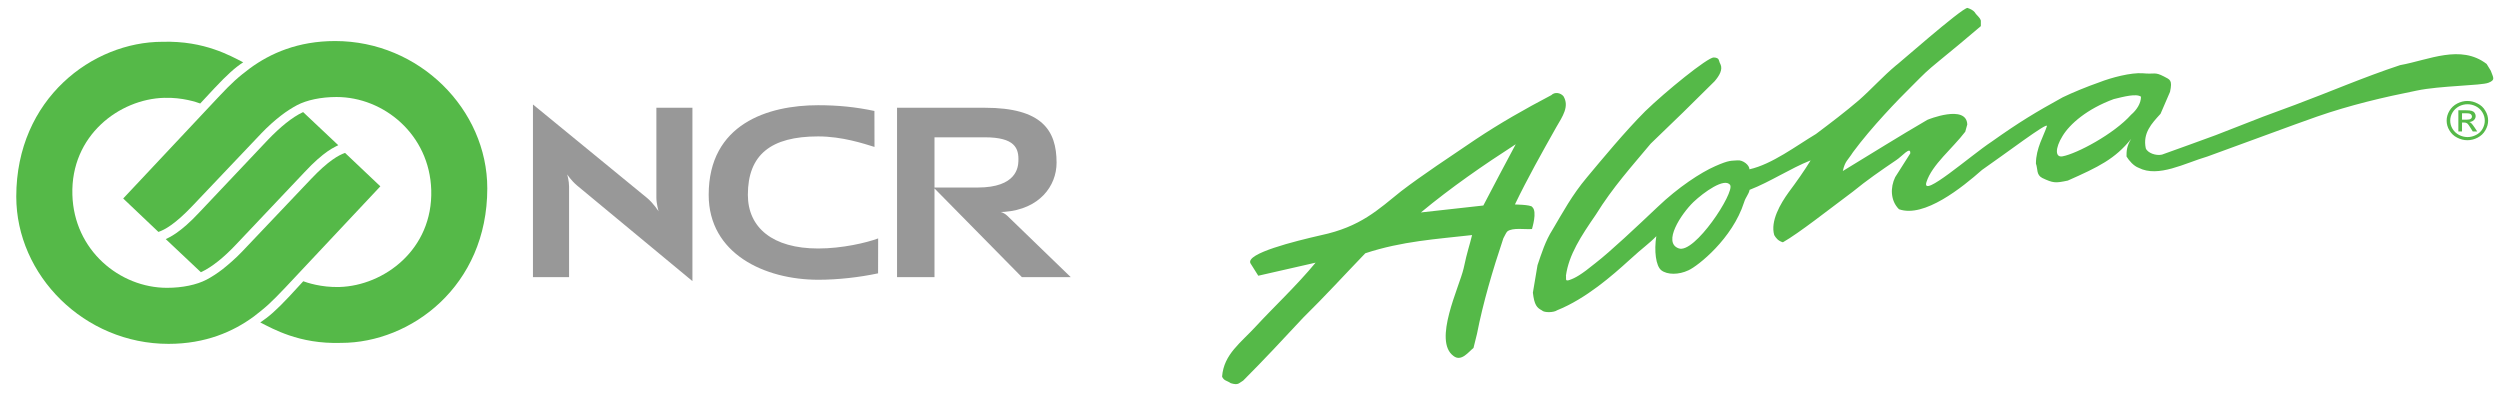 <?xml version="1.0" encoding="UTF-8"?> <!-- Generator: Adobe Illustrator 24.1.3, SVG Export Plug-In . SVG Version: 6.00 Build 0) --> <svg xmlns="http://www.w3.org/2000/svg" xmlns:xlink="http://www.w3.org/1999/xlink" version="1.1" id="Layer_1" x="0px" y="0px" viewBox="0 0 335.02 53.06" style="enable-background:new 0 0 335.02 53.06;" xml:space="preserve"> <style type="text/css"> .st0{fill:#989898;} .st1{fill:#55B948;} .st2{fill-rule:evenodd;clip-rule:evenodd;fill:#55B948;} </style> <path class="st0" d="M88.25,28.31c0,0-0.29-1.04-0.29-1.81V14.44h4.83v23.23L77.33,24.86c-0.83-0.71-1.32-1.49-1.32-1.49 s0.25,0.87,0.25,1.62l0,12.15h-4.84V14l15.32,12.55C87.57,27.25,88.25,28.31,88.25,28.31"></path> <path class="st0" d="M131.98,14.44c7.65,0,9.61,3.02,9.61,7.36c0,3.15-2.31,6.23-6.98,6.59l-0.51,0.02c0,0,0.45,0.08,0.92,0.54 l8.47,8.19h-6.55l-11.83-12.01h5.9c5.27,0,5.42-2.78,5.46-3.49c0.09-1.8-0.48-3.24-4.51-3.24h-6.73v18.74h-5.02v-22.7H131.98z"></path> <path class="st0" d="M94.97,26.11c0-9.51,7.96-12.01,14.66-12.01c2.68,0,5.05,0.24,7.55,0.77l0.01,4.82 c-1.44-0.44-4.32-1.41-7.55-1.41c-6.34,0-9.42,2.46-9.42,7.83c0,4.39,3.32,7.19,9.42,7.19c3.23,0,6.48-0.77,8.04-1.35l-0.01,4.68 c-2.49,0.53-5.35,0.86-8.03,0.86C102.47,37.48,94.97,34.01,94.97,26.11"></path> <path class="st1" d="M40.62,15.02l4.71,4.44c-0.13,0.06-0.27,0.13-0.44,0.22c-0.27,0.14-0.6,0.33-0.99,0.6 c-0.77,0.54-1.79,1.39-3.08,2.78L31.6,32.8c-1.58,1.67-3.18,2.99-4.68,3.68l-4.71-4.44c0.13-0.06,0.27-0.13,0.45-0.22 c0.27-0.14,0.6-0.33,0.98-0.6c0.78-0.54,1.79-1.38,3.09-2.78l9.2-9.73C37.52,17.06,39.12,15.72,40.62,15.02"></path> <path class="st1" d="M22.38,38.57c2.08,0,3.99-0.41,5.29-1.09c0.6-0.31,1.44-0.84,2.17-1.41c0.72-0.57,1.75-1.45,2.62-2.37 l9.22-9.71c2.32-2.45,3.72-3.21,4.56-3.5l4.73,4.48c-0.99,1.06-12.75,13.58-12.75,13.58c-0.8,0.86-1.65,1.7-2.22,2.23 c-0.55,0.51-1.5,1.27-1.98,1.63c-2.76,2.03-6.47,3.67-11.44,3.67c-11.28,0-20.4-9.18-20.4-19.74C2.19,13.21,12.43,5.6,21.77,5.6 c2.86-0.08,5.15,0.4,6.96,1.02c1.68,0.57,2.95,1.26,3.86,1.73c-1.08,0.7-2.13,1.64-3.87,3.49l-1.89,2.03 c-0.43-0.16-2.36-0.84-4.85-0.76C16.01,13.28,9.46,18.14,9.7,26.1C9.91,33.54,16.05,38.57,22.38,38.57"></path> <path class="st1" d="M39.81,14.09c-0.59,0.31-1.44,0.84-2.17,1.41c-0.73,0.56-1.75,1.45-2.62,2.37l-9.22,9.71 c-2.32,2.45-3.72,3.21-4.57,3.5l-4.72-4.48c0.99-1.06,12.75-13.58,12.75-13.58c0.8-0.87,1.64-1.7,2.22-2.23 c0.55-0.51,1.5-1.26,1.99-1.62c2.76-2.03,6.46-3.67,11.44-3.67c11.28,0,20.39,9.17,20.39,19.74c0,13.11-10.24,20.71-19.58,20.71 c-2.86,0.09-5.15-0.39-6.97-1.01c-1.68-0.57-2.95-1.26-3.87-1.73c1.15-0.77,2.13-1.62,3.88-3.48l1.88-2.04 c0.44,0.16,2.37,0.84,4.85,0.77c5.98-0.18,12.53-5.03,12.3-12.99C57.57,18.03,51.43,13,45.1,13C43.01,13,41.11,13.41,39.81,14.09"></path> <path class="st2" d="M276.4,20.95c1.9-0.35,6.87-2.98,9.19-5.58c0.73-0.62,1.32-1.51,1.32-2.41c-0.63-0.46-2.33,0-3.65,0.32 c-3.57,1.31-5.89,3.33-6.87,4.96C275.39,19.86,275.39,21.14,276.4,20.95 M190.41,28.47c2.83-0.31,5.58-0.62,8.37-0.93 c1.43-2.75,2.87-5.46,4.34-8.21C198.75,22.15,194.48,25.1,190.41,28.47 M224.95,33.28c2.13,0.81,7.56-7.52,6.9-8.49 c-0.73-1.04-3.53,0.97-4.92,2.29C225.26,28.7,222.78,32.5,224.95,33.28 M208.66,41.58c3.88-1.55,7.45-4.7,9.62-6.67 c1.98-1.82,2.67-2.21,3.68-3.26c-0.31,1.94-0.07,3.99,0.67,4.57c0.81,0.62,2.33,0.62,3.64,0c1.28-0.58,5.89-4.23,7.45-9.11 c0.23-0.74,0.62-1.05,0.74-1.67c2.79-1.08,5.43-2.86,8.18-3.95c-0.77,1.28-1.97,2.98-2.94,4.27c-1.12,1.55-2.48,3.88-1.94,5.74 c0.2,0.35,0.5,0.78,1.16,0.97c2.18-1.24,6.05-4.31,9.38-6.79c1.9-1.55,3.65-2.76,5.82-4.23c0.74-0.47,1.94-1.94,1.87-0.89 l-2.02,3.18c-0.66,1.36-0.66,3.14,0.51,4.3c3.37,1.2,8.49-2.94,11.13-5.27c2.99-2.06,8.92-6.56,8.69-5.86 c-0.39,1.24-1.47,2.95-1.47,5.01c0.27,0.74,0.03,1.51,0.85,1.93c1.48,0.7,1.75,0.7,3.42,0.35c4.11-1.82,6.35-2.91,8.49-5.59 c-0.62,1.01-0.62,1.67-0.62,2.36c0.35,0.58,0.97,1.28,1.63,1.52c2.63,1.35,6.16-0.62,9.22-1.52c3.88-1.43,7.83-2.86,11.75-4.3 l2.91-1.04c4.46-1.55,8.92-2.6,13.38-3.49c3.14-0.66,8.64-0.66,9.61-1.05c0.97-0.38,0.66-0.65,0.31-1.62l-0.55-0.9 c-3.49-2.67-7.72-0.54-11.6,0.16c-4.92,1.63-9.38,3.57-14.07,5.32l-4.3,1.59l-6.36,2.48c-2.41,0.89-4.81,1.75-7.18,2.6 c-0.81,0.19-1.94-0.23-2.17-0.85c-0.43-2.05,0.81-3.34,1.98-4.62l1.27-2.94c0.35-1.6,0-1.63-0.81-2.06 c-1.28-0.66-1.2-0.27-2.83-0.43c-1.59-0.12-4.23,0.58-5.81,1.2c-1.67,0.58-3.65,1.4-4.93,2.02c-3.6,1.98-5.85,3.34-9.5,5.93 c-2.83,1.86-9.49,7.75-8.76,5.43c0.74-2.33,3.49-4.5,5.2-6.75l0.27-0.97c-0.11-2.75-5.31-0.65-5.35-0.62 c-3.73,2.17-7.56,4.57-11.33,6.86c0.31-1.36,0.62-1.36,1.36-2.52c2.49-3.37,6.05-7.05,7.87-8.84c1.82-1.82,1.9-1.94,3.69-3.41 c1.86-1.51,3.76-3.1,5.58-4.65V2.76c-0.16-0.5-0.55-0.66-0.82-1.12c-0.23-0.27-0.54-0.43-0.97-0.58c-0.77,0-9.77,7.95-9.54,7.67 c-1.82,1.52-3.33,3.22-5,4.69c-1.86,1.59-3.76,3.03-5.77,4.54c-2.6,1.55-5.9,4.07-8.92,4.73c0.04-0.54-0.86-1.28-1.6-1.2 c-0.85,0.08-1.04-0.08-2.98,0.78c-1.94,0.85-4.96,2.83-7.71,5.46c-2.75,2.6-6.32,5.97-8.34,7.53c-1.94,1.59-2.75,2.01-3.45,2.25 c-0.7,0.27-0.43-0.24-0.5-0.58c0.39-2.8,2.02-5.28,3.99-8.14c2.33-3.76,4.85-6.51,7.37-9.54c2.99-2.86,5.7-5.5,8.57-8.37 c0.62-0.73,1.12-1.55,0.77-2.29c-0.27-0.42-0.04-0.85-0.89-0.89c-0.81-0.03-6.47,4.57-9.19,7.21c-2.68,2.68-5.82,6.48-7.8,8.85 c-2.02,2.4-3.25,4.72-4.61,7.01c-0.97,1.52-1.48,3.18-2.02,4.77l-0.62,3.68c0.19,1.67,0.54,2.02,1.2,2.37 C206.92,41.93,208.24,41.89,208.66,41.58 M164.93,51.35c1.05,0.31,1.05,0,1.67-0.35c2.75-2.75,5.35-5.54,8.02-8.41 c2.99-2.94,5.46-5.66,8.34-8.65c4.93-1.63,9.58-1.9,14.31-2.44c-0.35,1.47-0.63,2.09-1.13,4.46c-0.58,2.52-4.14,9.73-1.35,11.75 c1.05,0.81,2.02-0.58,2.67-1.08l0.47-1.9c0.82-4.19,2.09-8.49,3.53-12.79c0.19-0.31,0.34-0.74,0.54-0.93 c0.7-0.55,2.45-0.23,3.3-0.32c0-0.07,0.74-2.32,0.04-2.94c-0.12-0.35-2.71-0.35-2.33-0.35c1.7-3.53,3.6-6.9,5.54-10.35 c0.86-1.47,1.78-2.79,0.97-4.15c-0.39-0.47-1.16-0.62-1.63-0.15c-3.61,1.9-6.82,3.72-10.2,5.97c-3.37,2.28-7.14,4.77-9.92,6.9 c-3.1,2.48-5.43,4.77-10.74,5.9c-3.53,0.81-10.12,2.44-9.46,3.76l1.05,1.67l7.68-1.75c-2.48,3.02-5.82,6.16-7.92,8.45 c-2.09,2.29-4.38,3.8-4.61,6.82C164,51.04,164.43,50.99,164.93,51.35"></path> <path class="st1" d="M331.8,14.25c0.37,0.19,0.66,0.47,0.87,0.82c0.21,0.35,0.31,0.72,0.31,1.1c0,0.38-0.1,0.74-0.3,1.1 c-0.2,0.35-0.49,0.62-0.86,0.81c-0.36,0.19-0.75,0.29-1.15,0.29c-0.4,0-0.79-0.1-1.15-0.29c-0.37-0.2-0.65-0.47-0.86-0.81 c-0.21-0.35-0.31-0.72-0.31-1.1c0-0.38,0.1-0.75,0.31-1.1c0.21-0.35,0.5-0.62,0.87-0.82c0.36-0.19,0.75-0.28,1.14-0.28 C331.05,13.97,331.43,14.06,331.8,14.25 M329.29,13.87c-0.44,0.23-0.79,0.55-1.04,0.97c-0.25,0.42-0.38,0.86-0.38,1.32 c0,0.46,0.12,0.9,0.37,1.31c0.25,0.42,0.59,0.75,1.03,0.97c0.44,0.23,0.9,0.35,1.38,0.35c0.48,0,0.95-0.12,1.38-0.35 c0.44-0.23,0.78-0.55,1.02-0.97c0.25-0.42,0.38-0.86,0.38-1.31c0-0.46-0.12-0.9-0.38-1.32c-0.24-0.43-0.59-0.75-1.04-0.97 c-0.44-0.23-0.9-0.34-1.37-0.34C330.19,13.53,329.74,13.64,329.29,13.87 M329.93,17.63v-1.21h0.28c0.17,0,0.3,0.04,0.39,0.1 c0.13,0.09,0.29,0.31,0.5,0.66l0.27,0.44h0.6l-0.37-0.56c-0.18-0.26-0.32-0.45-0.44-0.56c-0.07-0.06-0.16-0.11-0.26-0.15 c0.26-0.02,0.47-0.1,0.63-0.26c0.15-0.15,0.23-0.33,0.23-0.54c0-0.15-0.05-0.29-0.14-0.42c-0.09-0.13-0.22-0.22-0.38-0.27 c-0.16-0.05-0.41-0.08-0.77-0.08h-1.03v2.84H329.93z M329.93,15.18h0.56c0.24,0,0.4,0.02,0.48,0.05c0.09,0.03,0.16,0.08,0.21,0.15 c0.05,0.06,0.08,0.14,0.08,0.23c0,0.13-0.05,0.23-0.16,0.31c-0.1,0.08-0.3,0.12-0.58,0.12h-0.59V15.18z"></path> </svg> 